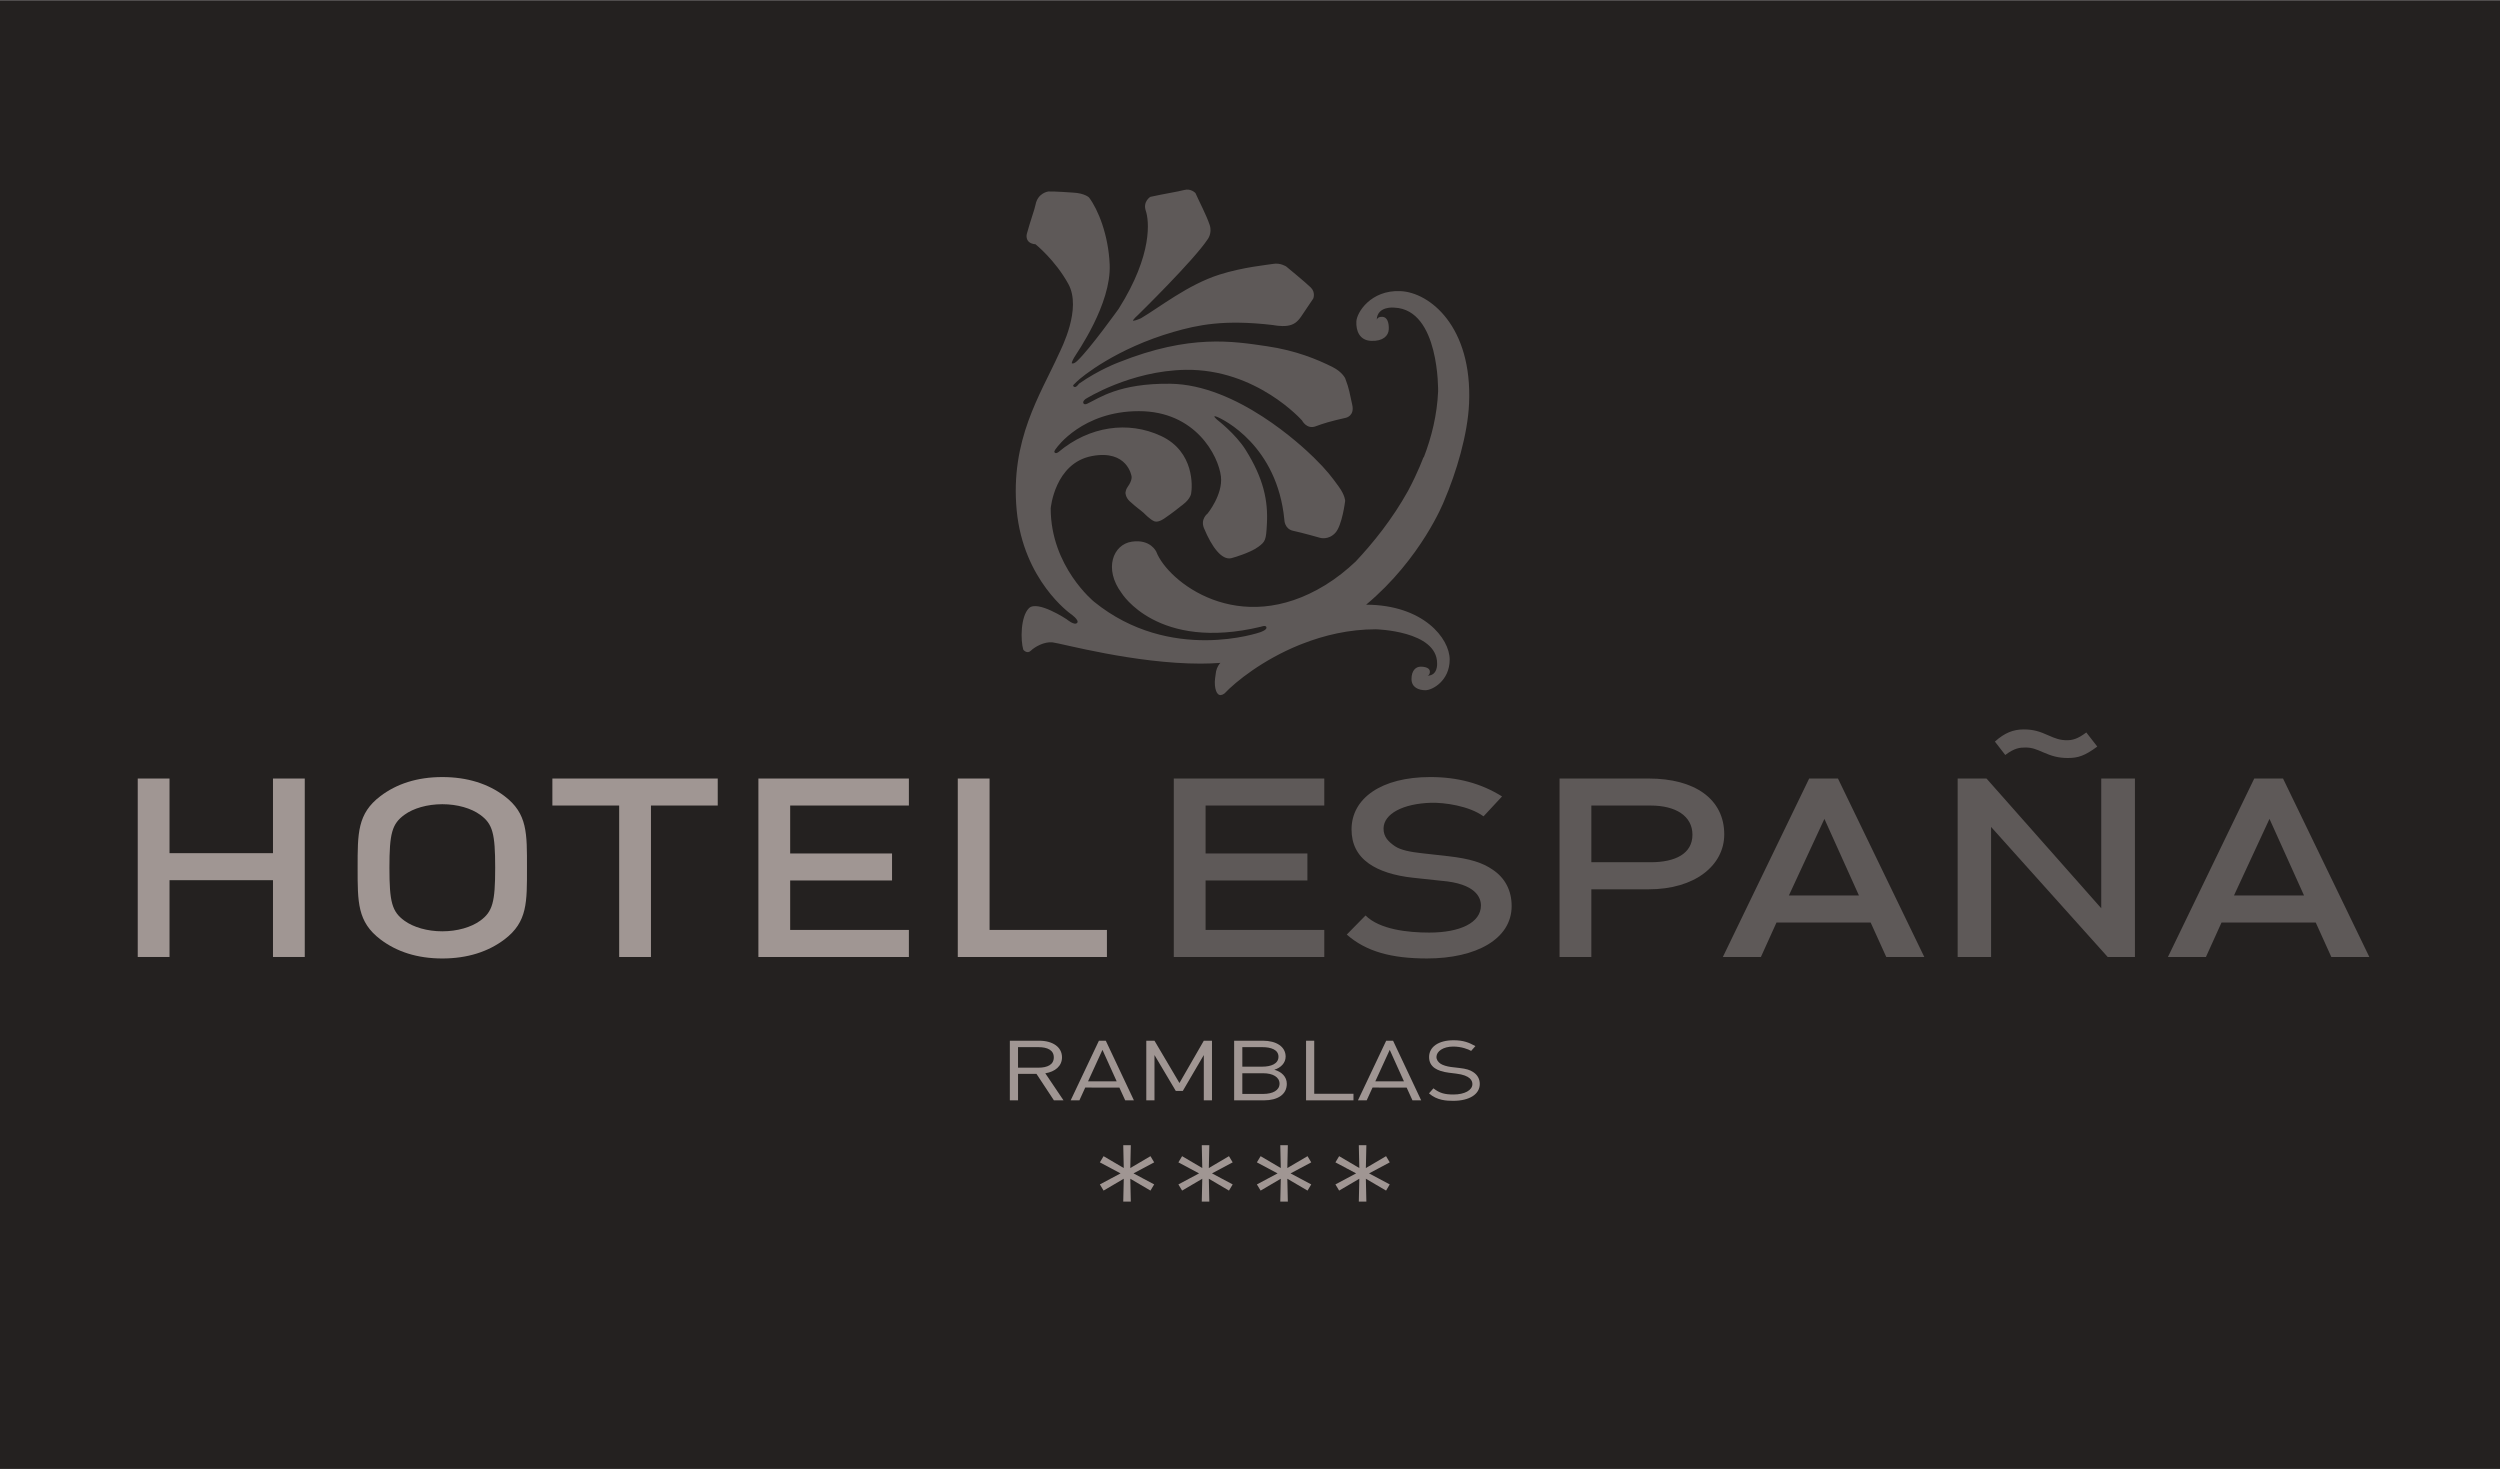 <?xml version="1.0" encoding="utf-8"?>
<!-- Generator: Adobe Illustrator 16.0.0, SVG Export Plug-In . SVG Version: 6.00 Build 0)  -->
<!DOCTYPE svg PUBLIC "-//W3C//DTD SVG 1.1//EN" "http://www.w3.org/Graphics/SVG/1.1/DTD/svg11.dtd">
<svg version="1.1" id="Layer_1" xmlns="http://www.w3.org/2000/svg" xmlns:xlink="http://www.w3.org/1999/xlink" x="0px" y="0px"
	 width="177px" height="104px" viewBox="0 0 177 104" enable-background="new 0 0 177 104" xml:space="preserve">
<rect y="0.016" fill="#242120" width="177" height="104"/>
<g>
	<path fill="#A09693" d="M19.327,67.754v-5.437h-7.325v5.437h-2.25V55.12h2.25v5.284h7.325V55.12h2.25v12.634H19.327z"/>
	<path fill="#A09693" d="M35.717,66.511c-1.148,0.869-2.623,1.349-4.402,1.349c-1.779,0-3.231-0.479-4.378-1.349
		c-1.639-1.241-1.617-2.645-1.617-5.074c0-2.431-0.022-3.833,1.617-5.074c1.147-0.869,2.6-1.347,4.378-1.347
		c1.78,0,3.254,0.478,4.402,1.347c1.64,1.241,1.593,2.644,1.593,5.074C37.31,63.866,37.356,65.27,35.717,66.511z M33.996,57.687
		c-0.632-0.462-1.618-0.749-2.681-0.749c-1.062,0-2.049,0.287-2.68,0.749c-0.885,0.643-1.064,1.322-1.064,3.75
		s0.179,3.108,1.064,3.751c0.631,0.46,1.618,0.749,2.68,0.749c1.063,0,2.049-0.289,2.681-0.749c0.887-0.643,1.063-1.323,1.063-3.751
		S34.882,58.329,33.996,57.687z"/>
	<path fill="#A09693" d="M46.088,57.033v10.721h-2.251V57.033h-4.729V55.12h11.708v1.913H46.088z"/>
	<path fill="#A09693" d="M53.694,67.754V55.12h10.655v1.913h-8.405v3.39h7.212v1.913h-7.212v3.504h8.405v1.914H53.694z"/>
	<path fill="#5E5958" d="M83.104,67.754V55.12h10.655v1.913h-8.404v3.39h7.209v1.913h-7.209v3.504h8.404v1.914H83.104z"/>
	<path fill="#A09693" d="M67.811,67.754V55.12h2.251v10.72h8.308v1.914H67.811z"/>
	<path fill="#5E5958" d="M101.027,67.859c-2.504,0-4.298-0.483-5.676-1.691l1.328-1.352c1.001,0.993,2.991,1.211,4.509,1.211
		c2.178,0,3.662-0.694,3.662-1.918c0-0.549-0.349-1.554-2.814-1.751l-1.967-0.211c-1.357-0.142-2.438-0.497-3.16-1.012
		c-0.821-0.586-1.22-1.385-1.22-2.414c0-2.199,2.108-3.706,5.573-3.706c1.928,0,3.586,0.439,5.083,1.372l-1.311,1.41
		c-1.029-0.746-2.779-0.988-3.732-0.96c-1.965,0.062-3.332,0.774-3.347,1.812c-0.01,0.615,0.367,0.963,0.812,1.266
		c0.422,0.282,1.114,0.404,1.887,0.492l1.896,0.213c1.545,0.178,2.413,0.461,3.113,0.94c0.914,0.602,1.361,1.509,1.361,2.589
		C107.025,66.478,104.518,67.859,101.027,67.859z"/>
	<path fill="#5E5958" d="M116.736,62.963h-4.069v4.791h-2.251V55.12h6.32c3.255,0,5.341,1.455,5.341,3.955
		C122.077,61.275,119.991,62.963,116.736,62.963z M116.875,57.033h-4.208v4.013h4.208c1.758,0,2.95-0.617,2.95-1.948
		C119.825,57.768,118.633,57.033,116.875,57.033z"/>
	<path fill="#5E5958" d="M133.548,67.754l-1.106-2.439h-6.666l-1.104,2.439h-2.694l6.111-12.634h2.039l6.112,12.634H133.548z
		 M129.168,57.976l-2.515,5.424h4.96L129.168,57.976z"/>
	<path fill="#5E5958" d="M165.058,67.754l-1.104-2.439h-6.67l-1.104,2.439h-2.69l6.111-12.634h2.038l6.11,12.634H165.058z
		 M160.68,57.976l-2.514,5.424h4.959L160.68,57.976z"/>
	<path fill="#5E5958" d="M149.224,67.754l-8.256-9.208v9.208h-2.366V55.12h2.042l8.124,9.186V55.12h2.385v12.634H149.224z
		 M146.399,53.666c-0.68,0-1.148-0.143-1.756-0.408c-0.446-0.194-0.764-0.334-1.233-0.334c-0.398,0-0.781,0.031-1.437,0.529
		l-0.734-0.949c0.692-0.621,1.296-0.861,2.046-0.861c0.68,0,1.123,0.143,1.754,0.427c0.472,0.212,0.821,0.338,1.289,0.338
		c0.377,0,0.75-0.071,1.382-0.551l0.778,1C147.592,53.518,147.124,53.666,146.399,53.666z"/>
	<g>
		<path fill="#A09693" d="M100.002,77.904l-0.411-0.902l-2.416-0.003l-0.413,0.905h-0.619l1.999-4.221h0.487l1.99,4.221H100.002z
			 M98.393,74.33l-1.021,2.229h2.027L98.393,74.33z"/>
		<path fill="#A09693" d="M74.617,77.904l-1.235-1.874h-1.305v1.874h-0.58v-4.221h2.083c0.946,0,1.61,0.445,1.61,1.175
			c0,0.614-0.481,1.019-1.183,1.131l1.289,1.915H74.617z M73.525,74.138h-1.449v1.453h1.449c0.633,0,1.084-0.212,1.084-0.728
			C74.61,74.349,74.159,74.138,73.525,74.138z"/>
		<path fill="#A09693" d="M79.664,77.904l-0.412-0.902l-2.418-0.003l-0.412,0.905h-0.618l1.999-4.221h0.487l1.991,4.221H79.664z
			 M78.054,74.33l-1.021,2.229h2.028L78.054,74.33z"/>
		<path fill="#A09693" d="M85.229,77.904v-3.207l-1.487,2.542h-0.496l-1.509-2.542v3.207h-0.58v-4.221h0.58l1.768,2.995l1.724-2.995
			h0.579v4.221H85.229z"/>
		<path fill="#A09693" d="M89.49,77.904h-2.113v-4.221h2.043c0.946,0,1.603,0.422,1.603,1.127c0,0.444-0.345,0.794-0.801,0.926
			c0.518,0.147,0.884,0.496,0.884,0.999C91.105,77.5,90.449,77.904,89.49,77.904z M89.375,74.138h-1.418v1.381h1.418
			c0.604,0,1.141-0.197,1.141-0.702C90.516,74.313,89.979,74.138,89.375,74.138z M89.436,75.986h-1.479v1.464h1.479
			c0.673,0,1.155-0.253,1.155-0.726S90.108,75.986,89.436,75.986z"/>
		<path fill="#A09693" d="M92.469,77.904v-4.221h0.578v3.756h2.779v0.465H92.469z"/>
		<path fill="#A09693" d="M102.89,77.938c-0.475,0-1.145-0.024-1.718-0.527l0.314-0.357c0.448,0.348,0.811,0.437,1.421,0.437
			c0.793,0,1.338-0.307,1.338-0.735c0-0.219-0.112-0.621-1.156-0.745l-0.504-0.062c-0.427-0.054-0.762-0.159-0.998-0.32
			c-0.274-0.189-0.407-0.45-0.407-0.79c0-0.715,0.658-1.189,1.734-1.189c0.695,0,1.094,0.164,1.544,0.414l-0.301,0.34
			c-0.21-0.124-0.694-0.307-1.268-0.307c-0.722,0-1.18,0.341-1.188,0.726c-0.004,0.21,0.122,0.374,0.29,0.488
			c0.167,0.111,0.451,0.193,0.732,0.231l0.595,0.07c0.51,0.058,0.762,0.143,0.99,0.295c0.298,0.196,0.46,0.487,0.46,0.835
			C104.769,77.482,104.02,77.938,102.89,77.938z"/>
	</g>
	<g>
		<path fill="#A09693" d="M81.453,84.294l-1.428-0.839l0.036,1.619h-0.535l0.036-1.619l-1.429,0.839l-0.262-0.438l1.464-0.78
			l-1.464-0.781l0.262-0.438l1.429,0.84l-0.036-1.619h0.535l-0.036,1.619l1.428-0.84l0.263,0.438l-1.464,0.781l1.464,0.78
			L81.453,84.294z"/>
		<path fill="#A09693" d="M87.011,84.294l-1.426-0.839l0.035,1.619h-0.535l0.036-1.619l-1.428,0.839l-0.263-0.438l1.463-0.78
			l-1.463-0.781l0.263-0.438l1.428,0.84l-0.036-1.619h0.535l-0.035,1.619l1.426-0.84l0.263,0.438l-1.464,0.781l1.464,0.78
			L87.011,84.294z"/>
		<path fill="#A09693" d="M92.573,84.294l-1.43-0.839l0.036,1.619h-0.535l0.035-1.619l-1.427,0.839l-0.265-0.438l1.466-0.78
			l-1.466-0.781l0.265-0.438l1.427,0.84l-0.035-1.619h0.535l-0.036,1.619l1.43-0.84l0.263,0.438l-1.465,0.781l1.465,0.78
			L92.573,84.294z"/>
		<path fill="#A09693" d="M98.133,84.294l-1.43-0.839l0.036,1.619h-0.535l0.036-1.619l-1.429,0.839l-0.263-0.438l1.465-0.78
			l-1.465-0.781l0.263-0.438l1.429,0.84l-0.036-1.619h0.535l-0.036,1.619l1.43-0.84l0.261,0.438l-1.464,0.781l1.464,0.78
			L98.133,84.294z"/>
	</g>
	<path fill="#5E5958" d="M102.229,35.501c0.896-2.088,1.684-4.748,1.781-6.938c0.237-5.427-2.771-7.863-4.865-7.952
		c-2.096-0.088-3.089,1.515-3.115,2.154c-0.029,0.638,0.209,1.333,1.047,1.369c0.838,0.035,1.227-0.359,1.248-0.816
		c0.021-0.456-0.103-0.873-0.455-0.887c-0.354-0.016-0.4,0.212-0.4,0.212c0.044-1.004,1.251-0.862,1.251-0.862
		c3.211,0.134,3.097,5.933,3.097,5.933c-0.073,1.652-0.456,3.224-1.02,4.681l-0.018-0.025c0,0-0.352,0.993-1.083,2.369
		c-1.12,2.021-2.507,3.732-3.717,5.017c-0.649,0.614-1.364,1.185-2.154,1.67c-6.125,3.76-11.156-0.263-11.958-2.357
		c0,0-0.399-0.916-1.736-0.719c-1.336,0.196-1.996,1.931-0.727,3.632c0,0,2.53,4.155,9.876,2.388c0,0,0.398-0.156,0.386,0.082
		c-0.007,0.165-0.449,0.311-0.449,0.311s-6.348,2.225-11.758-2.159c0,0-3.071-2.488-3.071-6.611c0,0,0.281-3.215,2.93-3.707
		c2.5-0.465,2.79,1.417,2.79,1.417s0.092,0.269-0.275,0.775c-0.084,0.135-0.118,0.19-0.152,0.415c0,0,0.005,0.327,0.298,0.593
		c0.604,0.546,0.604,0.492,0.993,0.828c0,0,0.479,0.505,0.776,0.601c0.295,0.094,0.719-0.232,0.719-0.232s0.583-0.392,1.154-0.862
		c0,0,0.617-0.401,0.708-0.871c0.092-0.474,0.247-2.973-2.127-4.083c-2.326-1.086-5.076-0.698-7.259,1.134
		c0,0-0.198,0.166-0.289,0.017c-0.051-0.082,0.153-0.314,0.153-0.314s1.815-2.595,5.822-2.595c4.008,0,5.635,3.15,5.811,4.623
		c0.151,1.284-0.945,2.626-0.945,2.626s-0.526,0.388-0.252,1.044c0.561,1.345,1.256,2.267,1.927,2.118c0,0,1.3-0.347,1.917-0.805
		c0.503-0.372,0.549-0.477,0.607-1.612c0.091-1.658-0.236-3.221-1.503-5.25c-0.71-1.131-1.998-2.117-1.998-2.117
		s-0.473-0.396-0.027-0.222c0.445,0.174,4.259,2.042,4.764,7.281c0,0-0.001,0.654,0.623,0.786c0.623,0.131,1.915,0.498,1.915,0.498
		s0.579,0.176,1.067-0.349c0.491-0.524,0.7-2.268,0.7-2.268s0-0.388-0.456-1.013c-0.493-0.678-0.821-1.133-1.764-2.059
		c-0.849-0.829-5.451-5.161-10.159-5.22c-3.638-0.047-5.067,1.035-5.823,1.384c0,0-0.244,0.15-0.327,0.003
		c-0.083-0.143,0.15-0.309,0.15-0.309s3.154-2.004,7.082-2.064c5.021-0.076,8.246,3.588,8.246,3.588s0.326,0.648,0.964,0.41
		c0.543-0.201,0.985-0.343,2.145-0.605c0,0,0.624-0.13,0.443-0.917c-0.176-0.785-0.211-1.133-0.5-1.878c0,0-0.211-0.452-0.883-0.79
		c-1.097-0.553-2.62-1.18-4.661-1.479c-2.381-0.348-5.429-0.876-10.474,1.135c0,0-1.407,0.517-2.832,1.521
		c0,0-0.231,0.363-0.388,0.185c-0.066-0.077,0.011-0.108,0.236-0.334c0.353-0.354,2.824-2.361,6.852-3.521
		c1.713-0.492,3.563-0.894,7.041-0.485c0,0,0.558,0.114,0.999,0.053c0.474-0.064,0.736-0.278,1.003-0.671
		c0.268-0.392,0.848-1.259,0.848-1.259s0.178-0.435-0.178-0.784c-0.355-0.35-1.736-1.484-1.736-1.484s-0.417-0.275-0.921-0.186
		c-0.413,0.073-2.123,0.224-3.812,0.761c-2.224,0.707-4.22,2.305-5.556,3.091c0,0-0.399,0.175-0.534,0.175
		c-0.134,0,0.357-0.438,0.357-0.438s3.919-3.838,4.898-5.322c0,0,0.344-0.428,0.149-1.019c-0.229-0.693-0.738-1.649-1.007-2.259
		c0,0-0.312-0.35-0.801-0.219c-0.491,0.13-1.392,0.262-2.396,0.486c0,0-0.542,0.33-0.32,0.984c0.224,0.655,0.531,3.053-1.918,6.937
		c0,0-2.033,2.841-2.926,3.683c0,0-0.256,0.265-0.4,0.174c0,0-0.002-0.106,0.176-0.412c0.179-0.308,2.635-3.771,2.511-6.578
		c-0.09-2.104-0.821-3.894-1.461-4.743c0,0-0.297-0.306-1.139-0.347c-0.23-0.012-1.18-0.09-1.738-0.079c0,0-0.75,0.085-0.913,0.94
		c-0.069,0.358-0.352,1.094-0.616,2.066c0,0-0.184,0.663,0.616,0.731c0,0,1.387,1.108,2.323,2.808
		c0.965,1.756-0.487,4.555-0.68,4.977c-1.301,2.866-3.442,6.068-2.977,11.043c0.47,4.973,3.81,7.33,3.81,7.33
		s0.667,0.458,0.467,0.654c-0.2,0.197-0.735-0.261-0.735-0.261s-2.07-1.375-2.671-0.786c-0.602,0.588-0.602,2.292-0.4,2.945
		c0,0,0.267,0.328,0.534,0.064c0.267-0.259,0.935-0.654,1.536-0.588c0.6,0.065,5.809,1.505,10.487,1.505
		c0.478,0,0.939-0.022,1.394-0.053c-0.08,0.085-0.233,0.284-0.303,0.592c-0.047,0.36-0.118,0.662-0.081,1.017
		c0.065,0.594,0.304,0.831,0.678,0.555c0.797-0.845,2.715-2.381,5.289-3.429c0.08-0.033,0.16-0.062,0.237-0.092
		c1.536-0.6,3.292-1.021,5.182-1.021c0,0,4.343,0.1,4.343,2.412c0,0,0.067,0.871-0.684,0.871c0,0,0.172-0.025,0.172-0.281
		c0-0.255-0.31-0.355-0.652-0.355c-0.34,0-0.649,0.268-0.649,0.872c0,0.603,0.512,0.795,0.992,0.795
		c0.479,0,1.711-0.663,1.711-2.169c0-1.503-1.871-3.873-5.916-3.886C100.65,39.53,102.229,35.501,102.229,35.501z"/>
</g>
</svg>

